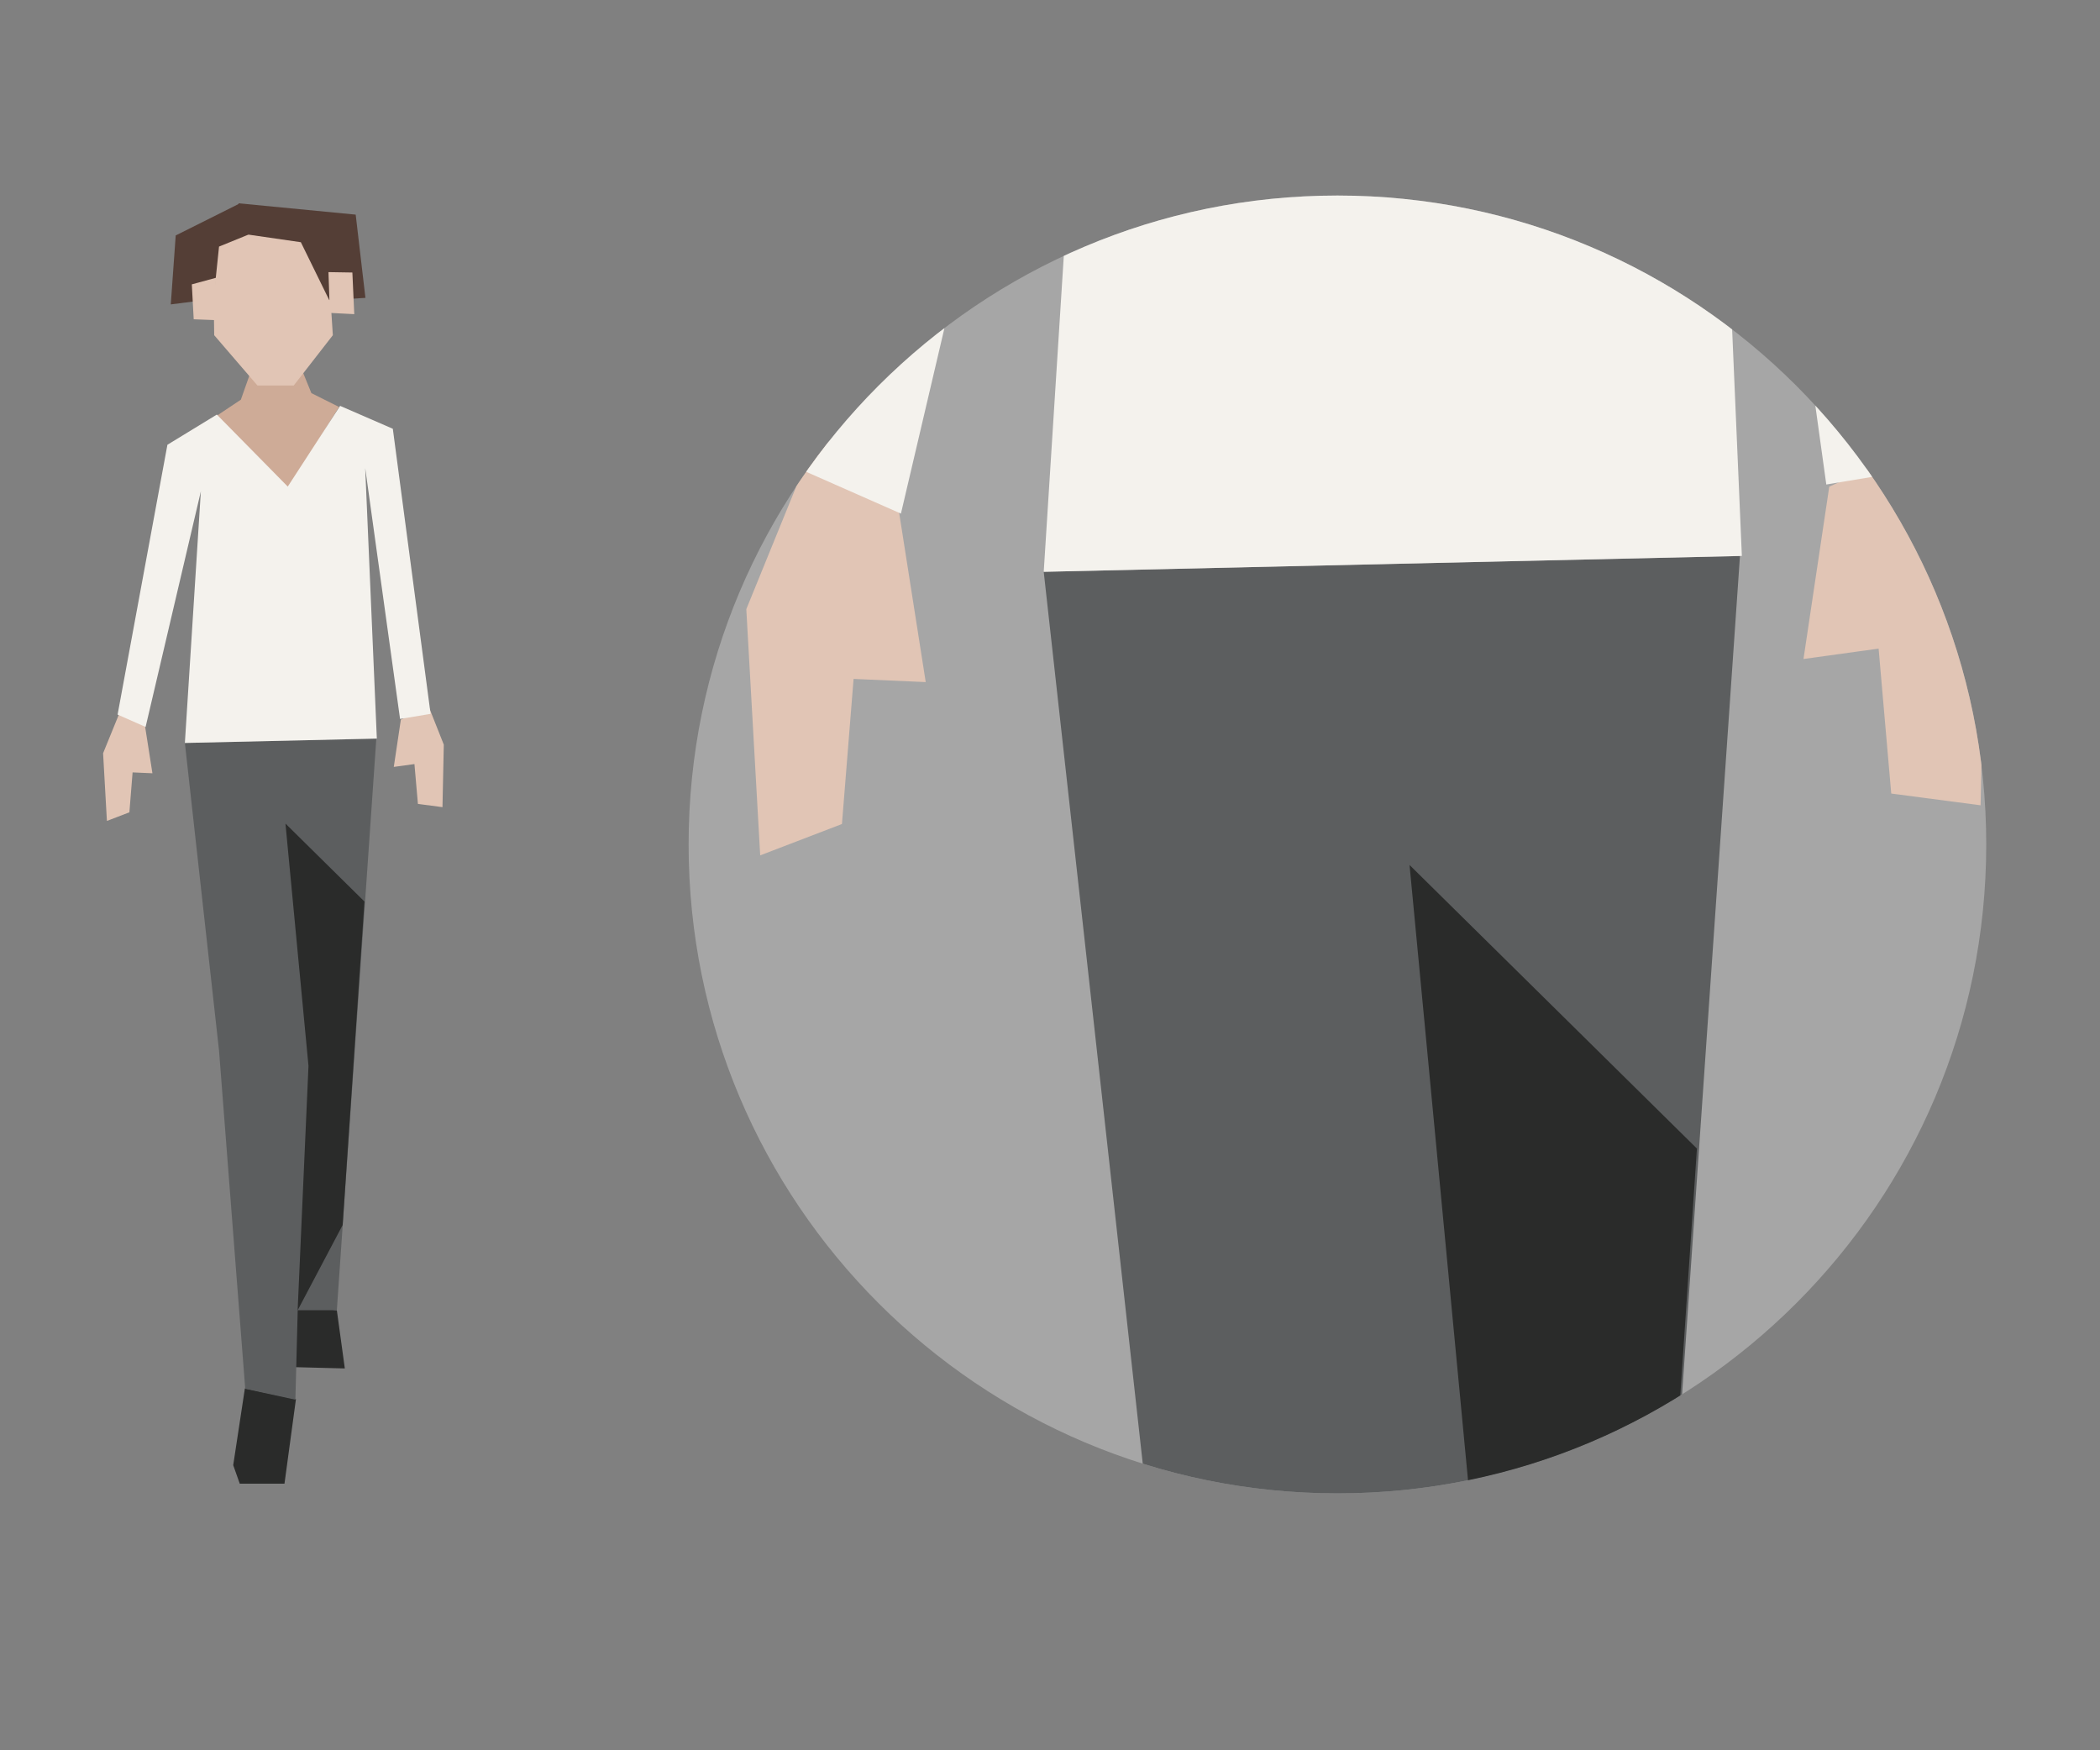 <?xml version="1.0" encoding="UTF-8" standalone="no"?>
<!DOCTYPE svg PUBLIC "-//W3C//DTD SVG 1.1//EN" "http://www.w3.org/Graphics/SVG/1.1/DTD/svg11.dtd">
<svg width="100%" height="100%" viewBox="0 0 360 300" version="1.1" xmlns="http://www.w3.org/2000/svg" xmlns:xlink="http://www.w3.org/1999/xlink" xml:space="preserve" xmlns:serif="http://www.serif.com/" style="fill-rule:evenodd;clip-rule:evenodd;stroke-linejoin:round;stroke-miterlimit:1.414;">
    <rect x="0" y="0" width="360" height="300" fill="#808080" stroke="none"/>
    <g id="guidebook-yep-example-contrast" transform="matrix(1,0,0,1,0,-134.571)">
        <g transform="matrix(1,0,0,1,6,-8)">
            <g transform="matrix(2.247,0,0,2.247,-448.222,-105.301)">
                <path d="M222.504,210.258L223.113,214.697L218.786,214.586L218.453,209.816L222.504,210.258Z" style="fill:rgb(42,43,42);fill-rule:nonzero;"/>
            </g>
            <g transform="matrix(2.247,0,0,2.247,-448.222,-105.301)">
                <path d="M215.488,216.222L214.598,222.075L215.098,223.489L218.509,223.489L219.383,217.039L215.488,216.222Z" style="fill:rgb(42,43,42);fill-rule:nonzero;"/>
            </g>
            <g transform="matrix(2.247,0,0,2.247,-448.222,-105.301)">
                <path d="M213.35,142.02L215.181,140.8L216.512,137.028L219.586,137.904L220.562,140.3L222.67,141.354L218.08,148.76L213.35,142.02Z" style="fill:rgb(206,171,151);fill-rule:nonzero;"/>
            </g>
            <g transform="matrix(2.247,0,0,2.247,-448.222,-105.301)">
                <path d="M216.447,139.717L219.216,139.717L222.199,135.882L221.666,127.681L216.346,126.792L213.041,128.107L213.147,135.882L216.447,139.717Z" style="fill:rgb(225,197,181);fill-rule:nonzero;"/>
            </g>
            <g transform="matrix(2.247,0,0,2.247,-448.222,-105.301)">
                <path d="M214.737,126.93L215.015,125.821L223.942,126.684L224.685,133.034L221.921,133.2L219.758,128.788L215.736,128.206L214.737,126.93Z" style="fill:rgb(84,62,54);fill-rule:nonzero;"/>
            </g>
            <g transform="matrix(2.247,0,0,2.247,-448.222,-105.301)">
                <path d="M221.865,131.07L223.689,131.1L223.833,134.276L221.972,134.18L221.865,131.07Z" style="fill:rgb(225,197,181);fill-rule:nonzero;"/>
            </g>
            <g transform="matrix(2.247,0,0,2.247,-448.222,-105.301)">
                <path d="M215.763,128.207L213.516,129.122L213.101,133.116L209.835,133.532L210.211,128.272L215.057,125.849L215.763,128.207Z" style="fill:rgb(84,62,54);fill-rule:nonzero;"/>
            </g>
            <g transform="matrix(2.247,0,0,2.247,-448.222,-105.301)">
                <path d="M213.28,131.503L211.44,132.003L211.584,134.667L213.211,134.73L213.28,131.503Z" style="fill:rgb(225,197,181);fill-rule:nonzero;"/>
            </g>
            <g transform="matrix(2.247,0,0,2.247,-448.222,-105.301)">
                <path d="M225.516,166.653L222.504,210.257L219.009,210.257L218.233,173.199L220.038,190.294L219.342,217.081L215.515,216.249L213.516,190.453L210.91,166.985L225.516,166.653Z" style="fill:rgb(92,94,95);fill-rule:nonzero;"/>
            </g>
            <g transform="matrix(2.247,0,0,2.247,-448.222,-105.301)">
                <path d="M218.584,173.135L220.341,191.618L219.513,210.263L222.948,203.757L224.612,179.083L218.584,173.135Z" style="fill:rgb(42,43,42);fill-rule:nonzero;"/>
            </g>
            <g transform="matrix(2.247,0,0,2.247,-448.222,-105.301)">
                <path d="M206.189,164.043L204.671,167.769L204.962,172.933L206.677,172.275L207.027,167.915L206.885,169.23L208.435,169.298L207.872,165.714L206.189,164.043Z" style="fill:rgb(225,197,181);fill-rule:nonzero;"/>
            </g>
            <g transform="matrix(2.247,0,0,2.247,-448.222,-105.301)">
                <path d="M229.516,164.221L230.664,167.115L230.563,171.882L228.689,171.635L228.309,167.278L228.459,168.59L226.848,168.813L227.389,165.2L229.516,164.221Z" style="fill:rgb(225,197,181);fill-rule:nonzero;"/>
            </g>
            <g transform="matrix(2.247,0,0,2.247,-448.222,-105.301)">
                <path d="M222.754,141.272L226.775,143.019L229.656,164.766L227.327,165.154L224.668,146.014L225.555,166.652L210.91,166.985L212.13,147.791L207.914,165.764L205.777,164.821L209.578,144.239L213.35,141.936L218.759,147.429L222.754,141.272Z" style="fill:rgb(244,242,237);fill-rule:nonzero;"/>
            </g>
        </g>
        <g transform="matrix(2.247,0,0,2.247,-448.222,-105.301)">
            <path d="M252.011,171.168C252.011,198.506 274.172,220.668 301.511,220.668C328.849,220.668 351.011,198.506 351.011,171.168C351.011,143.83 328.849,121.668 301.511,121.668C274.172,121.668 252.011,143.83 252.011,171.168Z" style="fill:white;fill-opacity:0.3;"/>
        </g>
        <g transform="matrix(2.247,0,0,2.247,-448.222,-105.301)">
            <clipPath id="_clip1">
                <path d="M252.011,171.168C252.011,198.506 274.172,220.668 301.511,220.668C328.849,220.668 351.011,198.506 351.011,171.168C351.011,143.83 328.849,121.668 301.511,121.668C274.172,121.668 252.011,143.83 252.011,171.168Z"/>
            </clipPath>
            <g clip-path="url(#_clip1)">
                <path d="M332.222,149.165L321.27,307.743L308.557,307.743L305.736,172.97L312.303,235.14L309.77,332.558L295.85,329.53L288.583,235.718L279.104,150.37L332.222,149.165Z" style="fill:rgb(92,94,95);fill-rule:nonzero;"/>
                <path d="M307.013,172.733L313.403,239.952L310.393,307.761L322.885,284.096L328.938,194.364L307.013,172.733Z" style="fill:rgb(42,43,42);fill-rule:nonzero;"/>
                <path d="M261.934,139.669L256.413,153.22L257.473,171.999L263.71,169.608L264.981,153.753L264.466,158.534L270.102,158.782L268.055,145.744L261.934,139.669Z" style="fill:rgb(225,197,181);fill-rule:nonzero;"/>
                <path d="M346.771,140.321L350.945,150.842L350.579,168.18L343.763,167.284L342.381,151.435L342.928,156.21L337.068,157.02L339.034,143.876L346.771,140.321Z" style="fill:rgb(225,197,181);fill-rule:nonzero;"/>
                <path d="M322.179,56.856L336.804,63.211L347.281,142.301L338.808,143.71L329.139,74.104L332.367,149.159L279.104,150.37L283.541,80.565L268.21,145.93L260.439,142.502L274.26,67.65L287.979,59.275L307.649,79.251L322.179,56.856Z" style="fill:rgb(244,242,237);fill-rule:nonzero;"/>
            </g>
        </g>
    </g>
</svg>
